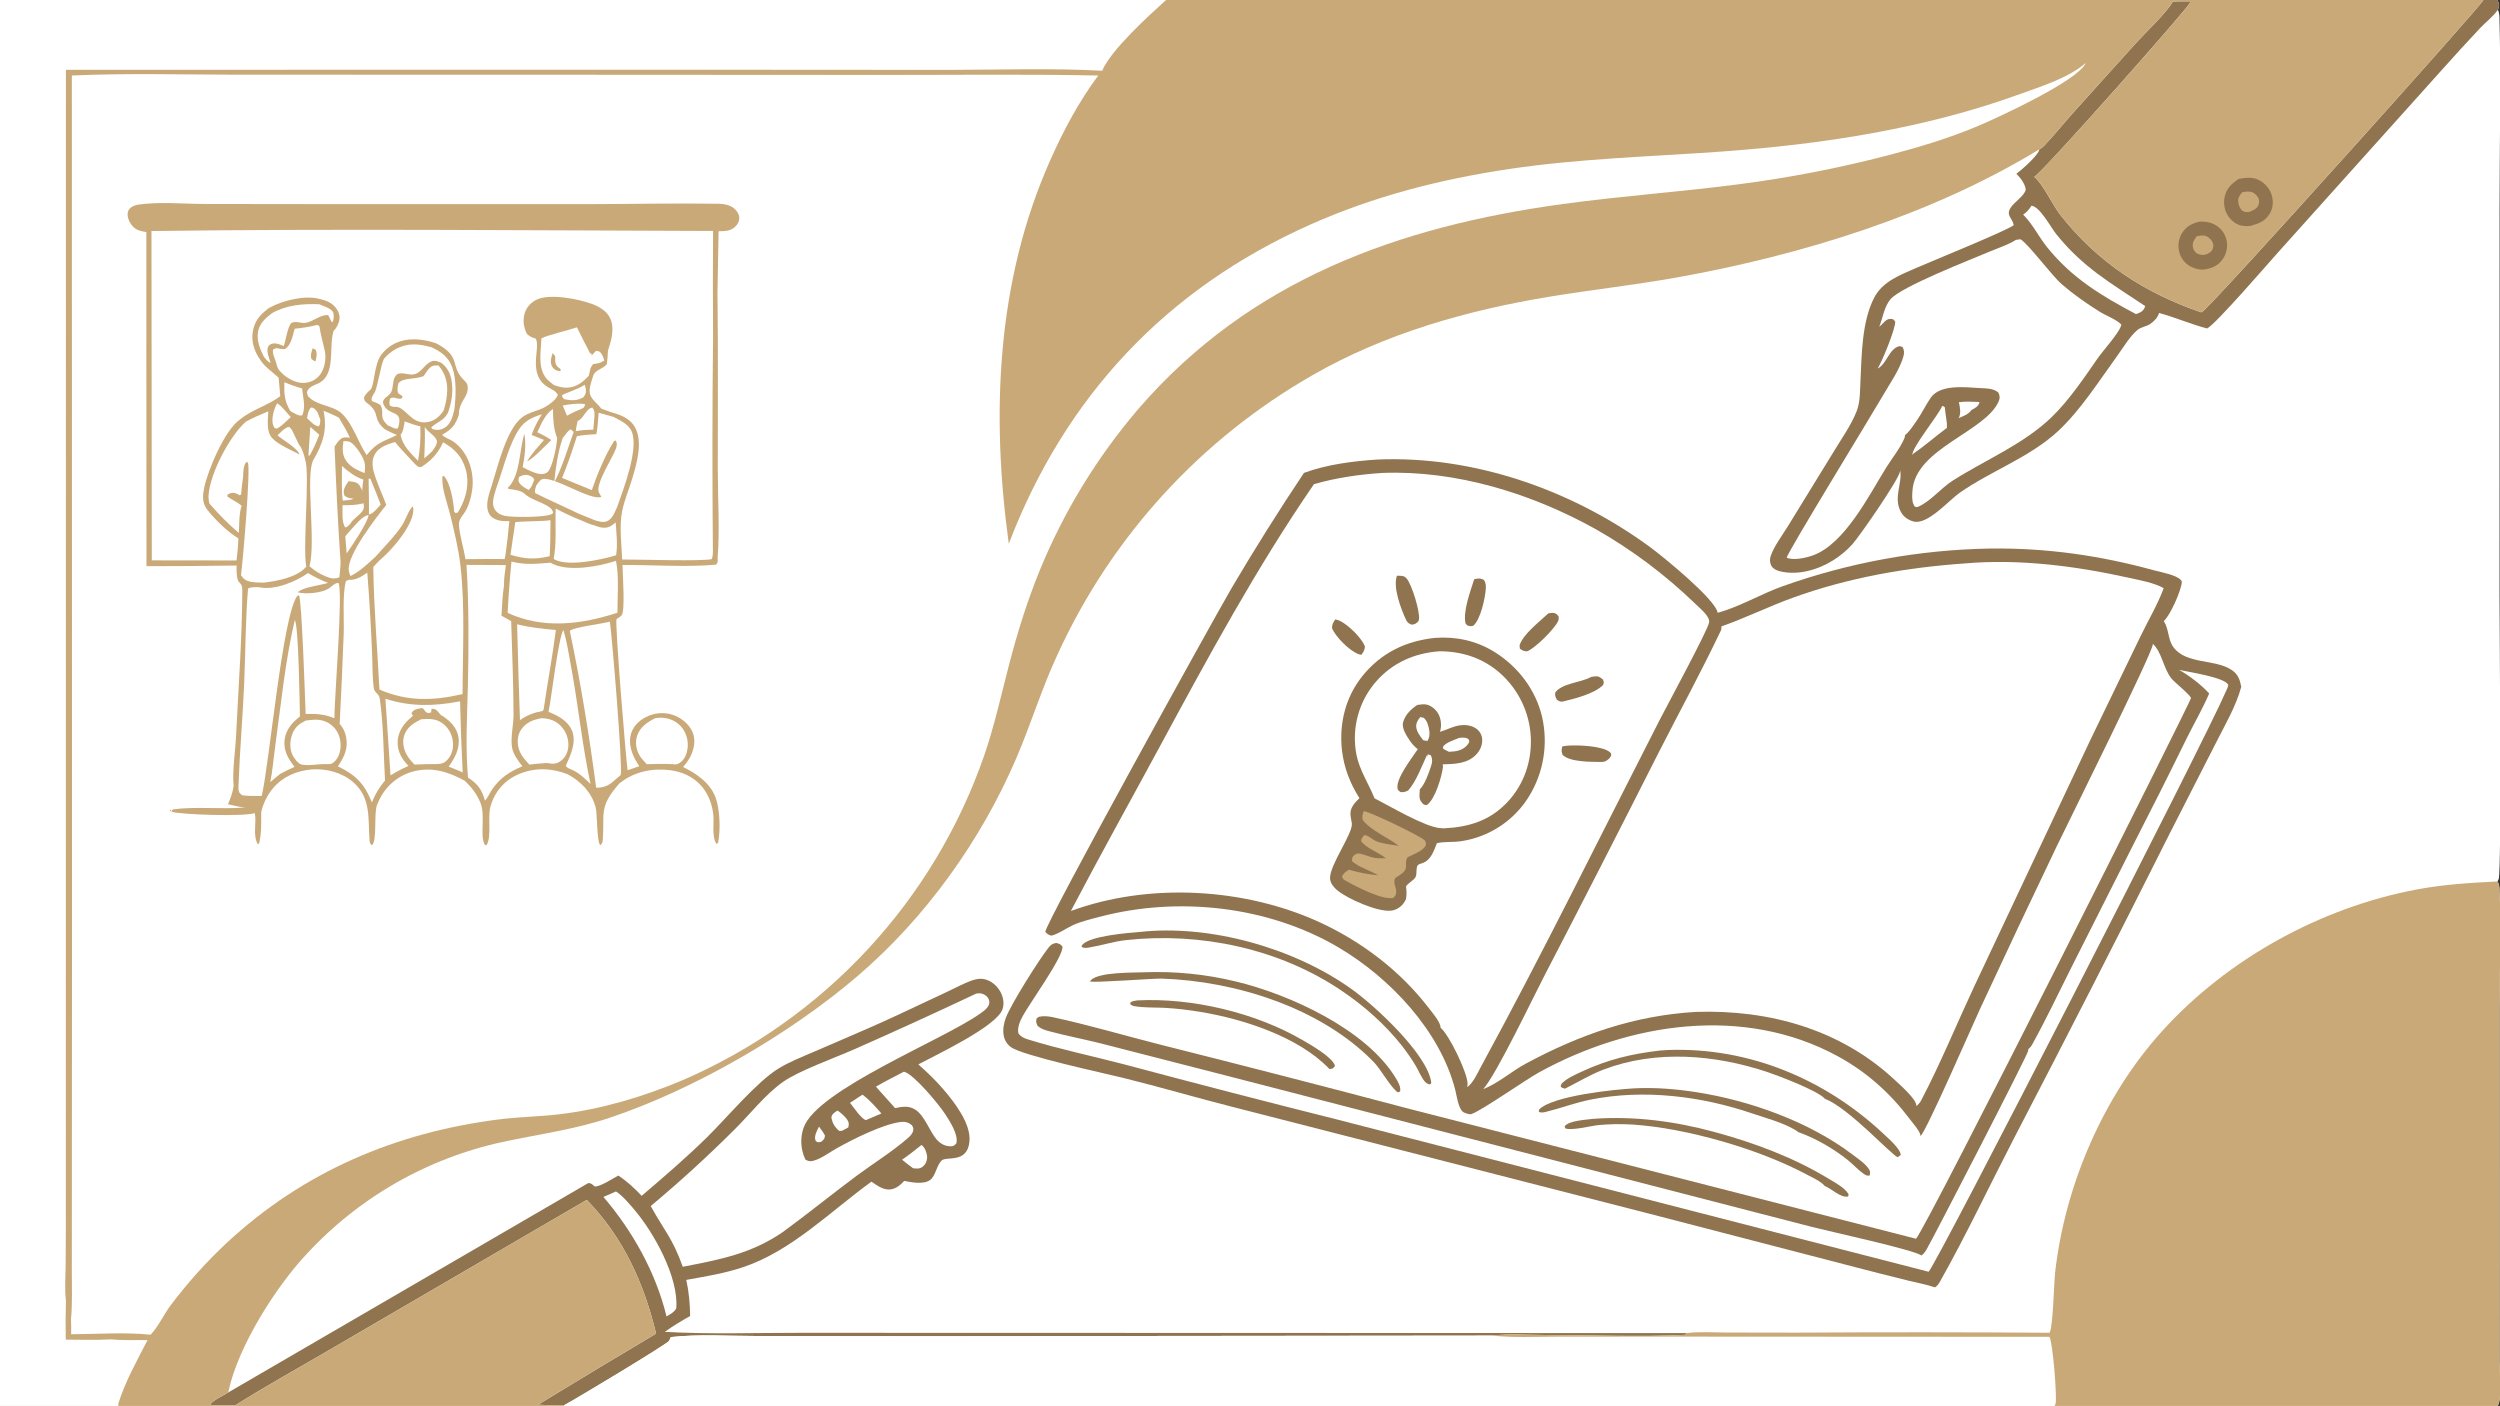 <?xml version="1.0" encoding="utf-8" ?>
<svg xmlns="http://www.w3.org/2000/svg" xmlns:xlink="http://www.w3.org/1999/xlink" width="1074" height="604">
	<rect width="100%" height="100%" fill="#333333" stroke="none"/>
	<path fill="white" transform="scale(0.59 0.59)" d="M0 0L849.018 0L1581.25 0L1596.2 0L1808.24 0L1818.44 0C1819.64 2.711 1820.18 3.683 1819.05 6.563C1818.98 6.733 1818.89 6.894 1818.82 7.06C1819.66 9.024 1819.9 10.626 1819.95 12.731C1821.12 59.758 1820.02 107.041 1820.03 154.103L1820.01 433.791C1820.01 455.575 1821.62 633.902 1819.39 640.031C1819.15 640.677 1818.83 641.254 1818.47 641.835C1819.5 643.473 1819.8 644.744 1819.9 646.652C1821.42 675.726 1820.02 705.661 1820.02 734.811L1820.03 911.314L1820.01 991.183C1820.01 999.244 1821.48 1014.4 1819.62 1021.49C1819.38 1022.39 1818.93 1023.22 1818.44 1024L1495.88 1024L410.624 1024L390.531 1024L171.423 1024L154.687 1024L86.172 1024L0 1024L0 1022.12L0 0Z"/>
	<path fill="#8F744F" transform="scale(0.59 0.59)" d="M828.216 728.41C867.803 726.43 913.706 737.223 948.069 757.123C953.699 760.384 970.39 769.756 972.068 776.095C970.547 778.137 970.594 778.069 968.072 778.457C945.726 754.95 905.362 741.996 874.304 736.84C865.546 735.386 856.549 734.267 847.681 733.838C840.588 733.494 832.915 733.842 825.941 732.623C824.649 732.397 823.895 731.967 822.889 731.133L823.197 729.872C824.51 728.792 826.566 728.691 828.216 728.41Z"/>
	<path fill="#8F744F" transform="scale(0.59 0.59)" d="M1159.96 814.663C1189.88 812.508 1219.41 816.385 1248.32 824.224C1277.29 832.078 1306.37 842.914 1332 858.581C1336.68 861.437 1343.27 864.801 1346.07 869.683L1345.66 871.212C1340.11 872.348 1333.85 865.599 1328.65 863.555C1326.22 860.311 1319.02 857.066 1315.34 855.103C1280.56 836.565 1228.17 821.455 1188.87 818.834Q1176.27 818.054 1163.71 819.233C1158.52 819.75 1143.93 823.529 1139.7 821.562L1139.26 820.082C1142.64 815.807 1154.81 815.428 1159.96 814.663Z"/>
	<path fill="#8F744F" transform="scale(0.59 0.59)" d="M832.884 707.947Q841.311 707.619 849.74 707.875Q858.17 708.131 866.561 708.97Q874.953 709.81 883.266 711.228Q891.579 712.647 899.774 714.638C938.631 723.888 995.01 749.515 1016.46 785.232C1018.08 787.935 1020.21 791.583 1019.44 794.799L1017.73 795.37C1012.58 791.744 1005.77 779.121 1000.43 773.48C962.11 733.908 899.782 714.319 845.92 712.566C839.784 712.367 795.55 715.814 793.703 714.602C793.876 714.315 794.088 713.912 794.338 713.659C800.148 707.785 824.139 708.286 832.884 707.947Z"/>
	<path fill="#8F744F" transform="scale(0.59 0.59)" d="M1190.31 792.444C1205.17 791.68 1220.83 792.998 1235.51 795.304C1274.33 801.401 1317.4 816.801 1348.9 840.685C1352.63 843.517 1358.36 847.303 1360.82 851.287C1361.99 853.19 1361.77 853.934 1361.35 855.978C1359.42 856.143 1358.83 855.927 1357.19 854.821C1353.2 852.133 1349.82 848.247 1346.09 845.203C1335.68 836.702 1321.95 828.72 1309.28 824.298C1308.76 823.813 1308.75 823.765 1308.04 823.315C1299.2 817.657 1286.08 814.203 1276.08 810.806C1238.74 798.111 1197 792.877 1158.06 800.682C1147.1 802.879 1137.01 806.762 1126.25 809.432C1124.32 809.912 1122.18 810.553 1120.45 809.489L1120.72 807.858C1130.44 797.854 1175.91 793.189 1190.31 792.444Z"/>
	<path fill="#8F744F" transform="scale(0.59 0.59)" d="M1209 764.883Q1212.12 764.617 1215.26 764.516C1273.85 762.602 1329.36 785.941 1371.75 825.86C1375 828.917 1383.87 836.612 1384 840.959L1381.82 842.624C1377.86 841.612 1346.13 806.694 1328.76 800.049C1323.92 794.288 1294.92 783.273 1287.08 780.652C1248.86 767.882 1205.78 764.226 1167.55 778.814C1157.59 782.615 1148.97 787.98 1139.54 792.683C1138.1 792.27 1137.31 792.275 1136.35 791.1L1136.89 789.228C1140.79 785.141 1146.7 782.612 1151.77 780.263C1170.93 771.396 1187.91 767.345 1209 764.883Z"/>
	<path fill="#8F744F" transform="scale(0.59 0.59)" d="M829.891 678.591C881.36 672.899 943.031 690.503 984.766 720.634C1001.22 732.515 1039.19 767.448 1042.1 787.946C1042.22 788.774 1041.83 788.924 1041.35 789.559C1041.15 789.549 1040.94 789.568 1040.74 789.527C1039.53 789.283 1038.35 788.505 1037.54 787.584C1034.87 784.54 1032.95 779.619 1030.86 776.08C1027.81 770.918 1024.41 766.174 1020.77 761.417C1008.43 745.82 993.258 732.419 976.81 721.32C931.385 690.668 874.164 678.614 819.997 684.514C810.895 685.506 802.446 688.339 793.495 689.838C791.29 690.208 789.325 690.62 787.442 689.346C787.65 688.748 787.809 688.264 788.245 687.787C794.065 681.416 820.836 679.357 829.891 678.591Z"/>
	<path fill="#8F744F" transform="scale(0.59 0.59)" d="M467.225 870.713C483.512 856.868 499.653 842.954 514.922 827.972C529.284 813.88 550.948 787.797 566.728 778.103C575.169 772.918 584.706 769.305 593.765 765.347C609.963 758.27 626.299 751.445 642.419 744.197C658.325 737.045 674.052 729.32 689.913 722.033C695.691 719.378 701.394 716.161 707.369 714.008C710.651 712.826 713.935 712.209 717.385 713.126C722.09 714.378 726.047 717.886 728.384 722.09C730.495 725.888 731.396 730.619 729.984 734.818C725.778 747.317 681.656 768.056 668.65 775.033C675.157 780.737 681.353 786.688 686.974 793.279C695.02 802.712 707.146 818.183 705.879 831.231C704.293 847.566 688.942 841.554 685.508 845.103C681.826 848.908 681.235 856.395 677.155 859.26C672.371 862.619 663.785 860.932 658.382 859.859C656.038 862.484 653.148 864.984 649.648 865.825C643.823 867.225 639.057 863.441 634.534 860.405C604.811 881.904 576.532 910.709 541.305 922.596C527.796 927.154 513.695 929.428 499.702 931.939C501.679 940.784 502.346 949.16 502.528 958.201C496.171 961.822 490 965.462 484.084 969.775C516.749 971.611 550.158 970.435 582.904 970.467L755.648 970.51L1228.16 970.668L1227.24 971.947C1194.07 973.621 1158.19 972.066 1124.76 972.053C1112.37 972.048 1098.7 970.987 1086.44 972.51L675.207 972.939L550.552 972.785C530.171 972.803 508.62 971.345 488.431 973.583C488.315 973.859 488.202 974.136 488.081 974.411C487.802 975.047 487.498 975.737 487.186 976.35C486.097 978.487 418.265 1019.28 410.771 1023.18C404.437 1023.21 398.144 1023.24 391.822 1022.78Q434.625 996.666 477.729 971.057C468.776 934.1 454 901.289 427.251 873.669L242.419 981.432C218.74 995.342 194.468 1008.65 171.25 1023.3L154.633 1023.13L152.923 1022.73C155.243 1019.43 162.758 1016.08 166.283 1013.84L428.427 861.386C430.741 861.607 431.207 862.385 432.943 863.863C436.476 864.505 446.733 857.82 450.226 855.962C456.625 860.187 461.964 865.175 467.225 870.713Z"/>
	<path fill="white" transform="scale(0.59 0.59)" d="M596.352 820.344C597.942 822.429 599.409 824.44 600.662 826.758C600.495 829.441 599.986 829.467 597.991 831.348L595.749 831.764C594.546 831.211 594.144 831.398 593.698 830.045C592.726 827.1 595.014 822.903 596.352 820.344Z"/>
	<path fill="white" transform="scale(0.59 0.59)" d="M609.699 808.662C611.691 809.535 615.896 813.556 617.066 815.52C618.265 817.533 618.194 818.847 617.637 820.95L613.216 823.321L611.118 823.516C607.757 820.699 606.058 817.794 605.331 813.505C606.095 810.757 607.449 810.329 609.699 808.662Z"/>
	<path fill="white" transform="scale(0.59 0.59)" d="M670.996 833.676C671.243 833.89 671.5 834.093 671.737 834.318C673.679 836.158 675.143 840.204 675.083 842.812C675.023 845.42 673.87 847.938 671.784 849.546C669.601 851.229 667.332 850.94 664.799 850.618C662.054 848.689 659.457 846.502 656.829 844.416C661.735 841.088 666.341 837.342 670.996 833.676Z"/>
	<path fill="white" transform="scale(0.59 0.59)" d="M627.98 797.07C633.257 800.878 637.482 805.934 641.793 810.757L631.187 815.29L630.543 815.573C627.341 815.024 621.366 805.999 618.917 803.007L627.98 797.07Z"/>
	<path fill="white" transform="scale(0.59 0.59)" d="M448.506 867.546C453.387 870.681 458.028 876.302 461.785 880.706C476.133 897.526 494.215 930.009 492.427 952.599C491.053 955.468 487.936 956.901 485.325 958.548C477.517 926.527 460.674 896.439 439.388 871.535L448.506 867.546Z"/>
	<path fill="white" transform="scale(0.59 0.59)" d="M658.096 780.374C658.262 780.402 658.432 780.409 658.594 780.457C665.703 782.565 683.606 804.171 687.954 810.832C691.491 816.251 697.808 825.825 696.432 832.348C695.232 833.726 694.682 834.58 692.666 834.639C688.174 834.77 684.961 832.917 682.002 829.73C676.581 823.274 673.377 812.523 666.538 808.03C661.778 804.903 657.005 805.741 651.739 806.851Q644.825 798.983 637.784 791.228C644.405 787.364 651.303 783.927 658.096 780.374Z"/>
	<path fill="white" transform="scale(0.59 0.59)" d="M710.911 723.429C712.351 723.225 713.682 723.132 715.099 723.548C716.944 724.09 718.912 725.426 719.75 727.196C722.203 732.379 716.86 735.794 713.192 738.371C686.058 757.438 595.096 793.52 585.204 820.952Q584.952 821.662 584.735 822.385Q584.519 823.107 584.338 823.839Q584.158 824.571 584.014 825.311Q583.87 826.051 583.763 826.797Q583.656 827.544 583.586 828.294Q583.516 829.045 583.484 829.798Q583.451 830.552 583.456 831.306Q583.461 832.059 583.504 832.812Q583.546 833.565 583.626 834.315Q583.706 835.064 583.823 835.809Q583.94 836.554 584.093 837.292Q584.247 838.03 584.437 838.76Q584.627 839.489 584.854 840.209Q585.08 840.928 585.341 841.635Q585.603 842.342 585.899 843.035Q586.196 843.728 586.526 844.406C588.832 845.687 590.153 845.792 592.76 845.041C598.433 843.406 604.312 838.854 609.489 835.971C621.153 829.475 643.039 818.42 656.06 816.928C659.25 816.563 661.588 817.329 664.077 819.336C664.595 820.518 665.204 821.376 665.019 822.69C664.656 825.271 663.016 826.942 661.143 828.585C649.75 838.579 636.11 846.929 623.906 855.999C605.736 869.502 588.208 883.799 569.91 897.147C546.995 912.898 524.011 917.21 497.141 922.372C489.76 901.719 484.044 896.583 474.157 878.78L473.814 878.157Q505.419 851.773 534.576 822.705C546.121 811.323 556.945 797.152 570.103 787.785C581.34 779.784 607.747 770.313 621.606 764.203Q666.517 744.383 710.911 723.429Z"/>
	<path fill="#8F744F" transform="scale(0.59 0.59)" d="M1808.24 0L1818.44 0C1819.64 2.711 1820.18 3.683 1819.05 6.563C1818.98 6.733 1818.89 6.894 1818.82 7.06C1815.55 11.897 1809.94 16.137 1805.85 20.457Q1791.49 35.774 1777.51 51.445L1659.63 182.769C1652.39 190.819 1613.06 236.439 1607.06 239.161C1595.17 236.075 1583.82 231.027 1572.06 227.895C1571.33 231.019 1568.17 234.249 1565.54 235.97C1562.83 237.736 1558.84 238.179 1556.4 240.218C1550.78 244.894 1545.78 253.416 1541.46 259.359C1528.25 277.53 1515.2 298.311 1498.75 313.711C1478.22 332.917 1449.84 342.779 1426.96 358.767C1418.95 364.364 1403.47 382.462 1393.31 379.714C1389.41 378.661 1386.05 376.379 1384.11 372.79C1378.43 362.316 1385.26 352.191 1383.6 342.427C1383.56 342.753 1383.52 343.081 1383.46 343.405C1382.37 349.434 1354.3 390.145 1348.65 396.423C1344.64 400.889 1339.76 404.852 1334.67 408.041C1323.76 414.885 1309.12 419.132 1296.27 416.029C1293.65 415.396 1290.99 414.254 1289.67 411.737C1288.63 409.743 1288.55 407.093 1289.26 404.984C1291.68 397.707 1297.89 389.635 1301.92 383.018L1335.73 327.968C1341.31 318.756 1348.07 309.27 1351.96 299.249C1354.56 292.543 1354.32 284.368 1354.67 277.238C1355.61 257.945 1355.65 234.133 1364.71 216.663C1370.8 204.938 1383.47 200.293 1394.92 195.239C1403.41 191.497 1463.5 167.021 1466.25 163.904C1466.22 163.761 1466.2 163.617 1466.16 163.475C1465.08 158.654 1460.55 156.89 1463.91 151.4C1466.57 147.046 1473.76 142.992 1475 138.164C1474.67 133.926 1471.12 129.442 1468.2 126.523C1471.85 123.871 1483.79 113.37 1484.78 109.265C1484.82 109.099 1484.81 108.926 1484.83 108.756C1486.11 108.179 1487.12 107.446 1488.09 106.431C1495.7 98.471 1502.66 89.753 1510.01 81.529L1554.95 31.688C1561.65 24.213 1578.02 8.858 1582.12 1.08C1586.3 1.03 1590.52 0.84 1594.69 0.995C1594.67 1.316 1594.65 1.82 1594.54 2.153C1593.45 5.592 1489.14 123.619 1481.27 128.733C1488.67 135.501 1494.12 148.808 1500.71 157.117C1527.86 191.349 1561.81 213.39 1602.82 227.423C1603.04 227.311 1603.26 227.206 1603.47 227.088C1609.52 223.758 1807.29 3.61 1808.24 0Z"/>
	<path fill="white" transform="scale(0.59 0.59)" d="M1426.32 292.888C1431.17 292.111 1436.38 292.59 1441.28 292.699C1441.26 292.835 1441.27 292.975 1441.24 293.109C1440.62 295.963 1437.8 297.296 1435.48 298.552C1433.43 301.649 1429.45 303.041 1426.18 304.412C1428.08 301.032 1427.13 296.474 1426.32 292.888Z"/>
	<path fill="white" transform="scale(0.59 0.59)" d="M1414.22 295.553C1415.06 295.73 1415.42 296.059 1416.1 296.562C1416.34 301.137 1417.95 307.323 1417.6 311.552C1409.28 317.742 1401.31 324.757 1392.81 330.602L1392.43 331.559C1391.63 326.26 1411.18 302.831 1414.22 295.553Z"/>
	<path fill="white" transform="scale(0.59 0.59)" d="M1479.18 149.775C1485.43 150.511 1493 165.209 1497.17 170.417C1516.53 194.613 1537.02 206.2 1561.98 222.868C1561.76 223.508 1561.67 223.877 1561.39 224.448C1560.14 226.936 1557.74 227.877 1555.26 228.692C1530.14 215.434 1508.58 202.457 1490.43 179.829C1484.57 172.528 1480.12 163.371 1473.59 156.75C1473.44 156.594 1473.28 156.443 1473.12 156.29C1475.65 154.672 1477.63 152.301 1479.18 149.775Z"/>
	<path fill="white" transform="scale(0.59 0.59)" d="M1467.88 174.665L1471.13 174.201C1476.58 177.155 1493.91 200.633 1501.37 207.073C1509.84 214.383 1519.26 220.978 1528.74 226.905C1533.47 229.866 1540.77 232.441 1544.6 236.286C1544.5 237.009 1544.53 237.006 1544.21 237.804C1541.68 243.977 1531.6 254.829 1527.12 261.282C1517.16 275.627 1506.79 291.087 1494.29 303.323C1473.81 323.363 1445.67 334.758 1421.7 350.056C1413.42 355.346 1406.19 364.48 1397.44 368.643C1395.81 369.423 1395.76 369.401 1394.07 368.779C1393.7 368.138 1393.39 367.513 1393.12 366.824C1392.07 364.133 1392.33 360.401 1392.49 357.579C1394.31 326.486 1445.84 314.501 1455.35 292.129C1456.4 289.664 1456.11 288.271 1455.16 285.927C1451.63 282.635 1446.03 282.838 1441.5 282.571C1431.03 281.953 1412.73 279.668 1405.85 289.576C1402.13 294.937 1399.39 300.96 1395.59 306.352C1393.14 309.814 1390.73 313.753 1387.5 316.522C1387.36 316.649 1387.2 316.768 1387.05 316.891C1387.04 317.609 1387.06 318.103 1386.79 318.781C1383.89 325.978 1377.38 334.052 1373.2 340.802C1360.98 360.526 1343.19 396.054 1320.08 404.384C1315.15 406.161 1305.82 408.332 1300.99 406.055C1301.03 402.921 1363.58 300.971 1370.8 288.376C1375.84 279.584 1383.06 269.516 1385.85 259.835C1386.66 257.022 1386.66 255.163 1385.29 252.6L1383.1 252.05C1375.73 253.601 1374.01 264.318 1367.78 268.005C1367.59 268.116 1367.4 268.211 1367.2 268.314C1370.08 264.026 1380.53 238.681 1379.94 234.076C1379 232.989 1378.83 232.431 1377.35 232.23C1373.31 231.684 1371.64 235.298 1368.78 237.517L1368.34 237.856C1371.07 231.349 1371.82 223.523 1376.47 217.962C1384.12 208.789 1434.69 189.127 1449.18 183C1455.23 180.443 1462.4 178.178 1467.88 174.665Z"/>
	<path fill="white" transform="scale(0.59 0.59)" d="M1086.44 972.51C1102.4 974.155 1119.12 973.264 1135.18 973.266L1219.05 973.237L1492.28 973.393C1494.71 977.211 1497.74 1016.25 1496.84 1021.54C1496.7 1022.39 1496.28 1023.25 1495.88 1024L410.624 1024L410.771 1023.18C418.265 1019.28 486.097 978.487 487.186 976.35C487.498 975.737 487.802 975.047 488.081 974.411C488.202 974.136 488.315 973.859 488.431 973.583C508.62 971.345 530.171 972.803 550.552 972.785L675.207 972.939L1086.44 972.51Z"/>
	<path fill="#C9A977" transform="scale(0.59 0.59)" d="M1818.47 641.835C1819.5 643.473 1819.8 644.744 1819.9 646.652C1821.42 675.726 1820.02 705.661 1820.02 734.811L1820.03 911.314L1820.01 991.183C1820.01 999.244 1821.48 1014.4 1819.62 1021.49C1819.38 1022.39 1818.93 1023.22 1818.44 1024L1495.88 1024C1496.28 1023.25 1496.7 1022.39 1496.84 1021.54C1497.74 1016.25 1494.71 977.211 1492.28 973.393L1219.05 973.237L1135.18 973.266C1119.12 973.264 1102.4 974.155 1086.44 972.51C1098.7 970.987 1112.37 972.048 1124.76 972.053C1158.19 972.066 1194.07 973.621 1227.24 971.947L1228.16 970.668C1237.43 969.505 1247.54 970.235 1256.9 970.26L1308.37 970.348Q1400.37 969.779 1492.37 970.428C1494.91 966.366 1495.54 934.198 1496.4 926.571C1503.56 863.047 1531.53 797.932 1574.58 750.492C1622.13 698.088 1689.65 660.973 1759.11 647.77C1778.9 644.009 1798.41 642.783 1818.47 641.835Z"/>
	<path fill="#8F744F" transform="scale(0.59 0.59)" d="M1002.94 334.6C1073.41 331.619 1145.2 356.975 1201.8 398.585C1210.24 404.796 1249.2 436.333 1250.7 446.226C1266.87 441.768 1282.39 432.365 1298.37 426.733Q1307.44 423.507 1316.63 420.652Q1325.82 417.798 1335.12 415.319Q1344.41 412.84 1353.81 410.741Q1363.2 408.642 1372.67 406.926Q1382.14 405.211 1391.67 403.881Q1401.2 402.552 1410.78 401.611Q1420.35 400.671 1429.96 400.12Q1439.57 399.569 1449.19 399.409C1490.24 398.897 1529.16 404.468 1568.69 415.338C1573.6 416.691 1584.64 418.611 1587.97 422.323C1588.43 422.844 1588.71 423.255 1588.65 423.965C1588.12 430.214 1580.25 448.059 1575.53 452.23C1579.32 457.895 1578.41 465.634 1582.52 471.205C1591.98 484.043 1613.11 479.61 1625.19 487.988C1629.65 491.079 1631.01 494.97 1631.94 500.122C1628.08 514.372 1619.94 528.151 1613.29 541.329L1579.99 606.614Q1524.05 718.162 1466.45 828.858C1448.44 863.629 1431.64 899.401 1412.4 933.48C1411.45 935.161 1410.51 936.253 1408.94 937.404C1402.79 935.267 1395.92 934.067 1389.59 932.488Q1370.05 927.68 1350.58 922.584L1200.4 883.606L896.028 805.606C869.91 798.934 843.891 791.296 817.766 784.831C803.773 781.369 744.466 768.679 736.043 762.401C733.05 760.17 731.269 757.128 730.732 753.447C730.109 749.181 730.96 744.802 732.505 740.819C736.387 730.808 756.238 699.225 763.406 690.072C764.992 688.047 766.509 686.905 769.108 686.603C771.537 687.294 772.018 687.327 773.623 689.228C774.596 696.134 749.499 730.891 744.771 739.682C742.808 743.331 740.381 748.485 741.657 752.682C743.471 754.918 745.718 755.974 748.404 756.808C771.452 763.957 795.289 768.904 818.634 775.017Q896.016 795.69 973.702 815.181L1404.28 926.004C1409.58 921.64 1606.12 537.811 1620.68 503.611C1621.12 502.566 1622.86 499.307 1622.37 498.455C1619.21 493.056 1593.31 489.261 1586.65 487.762C1593.89 491.771 1603.13 498.84 1608.58 504.951C1603.87 516.033 1597.63 526.632 1592.29 537.44Q1572.4 578.015 1551.73 618.197L1507.36 706.186C1498.26 724.334 1489.5 742.896 1479.65 760.642C1478.88 762.027 1478.02 762.989 1476.81 764.007C1476.82 764.319 1476.86 764.631 1476.85 764.943C1476.8 767.527 1409.36 898.169 1402.87 909.643C1401.8 911.532 1400.77 912.854 1399.05 914.191C1394.37 910.182 1330.53 896.283 1319.47 893.4L891.476 782.827L801.318 759.685C788.723 756.546 775.872 754.107 763.355 750.718C760.582 749.968 757.765 749.011 755.6 747.058C754.652 745.247 754.293 744.218 754.623 742.163C754.759 741.317 755.788 740.863 756.464 740.361C760.032 739.62 763.245 739.93 766.792 740.694C792.756 746.288 818.675 753.997 844.461 760.54Q935.084 783.316 1025.42 807.204L1395.12 901.972C1402.62 894.32 1594.98 511.199 1595.36 508.296C1594.52 505.653 1583.95 497.415 1581.22 494.163C1575.34 487.144 1574.12 474.609 1567.52 468.771C1567.52 468.947 1567.52 469.124 1567.51 469.3C1567.06 476.064 1505.67 599.338 1497.31 616.785Q1469.1 675.687 1441.6 734.922C1435.96 747.135 1402.95 823.013 1398.37 827.291C1398.37 826.796 1398.4 826.727 1398.24 826.175C1397.21 822.639 1393.14 818.257 1390.94 815.319C1376.5 796.068 1359.25 780.566 1338.06 769.035C1269.58 731.767 1186.48 744.608 1120.46 780.918C1110.6 786.343 1077.72 809.457 1071.11 811.268C1069.93 811.591 1066.66 810.505 1065.6 809.837C1061.83 807.463 1060.68 797.71 1059.62 793.578C1048.58 750.469 1011.87 711.799 974.427 689.743C923.4 659.69 857.947 652.565 801.062 667.466C794.671 669.14 787.327 670.885 781.302 673.619C776.011 676.019 771.212 679.828 765.556 681.288C763.244 680.555 762.779 680.302 761.125 678.536C760.532 673.485 882.74 452.2 896.933 427.934Q922.022 385.393 949.464 344.331C966.146 338.18 985.293 335.755 1002.94 334.6Z"/>
	<path fill="white" transform="scale(0.59 0.59)" d="M1431.07 410.222C1470.25 406.821 1511.75 412.165 1549.97 420.685C1558.14 422.508 1568.19 424.203 1575.46 428.255C1571.22 439.905 1564.32 451.488 1558.89 462.692L1522.29 538.308L1437.28 718.722C1424.51 746.061 1412.9 774.508 1398.89 801.186C1397.96 802.953 1396.88 804.181 1395.34 805.437C1395.34 805.219 1395.35 805.001 1395.34 804.783C1395.1 800.114 1383.46 789.927 1380.16 786.828C1340.57 749.622 1288.47 735.072 1235.03 736.792C1190.13 739.392 1150.37 753.272 1111.07 774.419C1100.89 779.901 1091.28 788.406 1080.68 792.777L1079.98 793.056C1089.71 782.135 1116.19 726.487 1124.57 710.391Q1166.59 629.386 1207.74 547.931C1222.78 518.432 1238.76 489.113 1252.97 459.229C1253.49 458.127 1253.48 457.29 1253.44 456.103C1271.02 449.919 1287.91 441.552 1305.49 435.198C1346.07 420.529 1388.18 413.218 1431.07 410.222Z"/>
	<path fill="white" transform="scale(0.59 0.59)" d="M1006.47 344.361C1060.28 342.26 1115.46 359.37 1162.19 385.464Q1172.01 391.061 1181.45 397.262Q1190.9 403.462 1199.94 410.242Q1208.98 417.022 1217.58 424.354Q1226.18 431.687 1234.3 439.543C1237.36 442.509 1243.26 447.304 1244.43 451.422C1244.49 451.991 1244.55 452.637 1244.46 453.204C1243.66 458.668 1213.54 514.28 1208.38 524.372C1165.24 608.692 1123.46 693.896 1078.15 777.073C1075.54 781.859 1072.81 788.344 1068.33 791.604C1068.53 790.602 1068.64 789.612 1068.57 788.589C1068 780.143 1055.2 753.545 1048.92 748.32C1048.87 747.889 1048.84 747.199 1048.7 746.75C1047.52 742.669 1042.77 737.175 1040.15 733.747C1019.83 707.243 991.98 686.004 961.794 671.962C906.842 646.399 836.782 642.391 779.736 663.327C800.912 622.92 823.128 583.111 844.816 542.985C879.906 478.066 914.875 413.448 956.739 352.534C973.103 347.847 989.505 345.48 1006.47 344.361Z"/>
	<path fill="#8F744F" transform="scale(0.59 0.59)" d="M972.218 451.028Q974.022 451.305 975.67 452.089C981.683 454.932 991.434 464.427 993.86 470.726C993.625 473.522 992.883 474.453 991.379 476.737C990.462 476.66 989.649 476.534 988.79 476.181C982.435 473.568 972.383 463.738 969.872 457.283C970.001 454.319 970.669 453.457 972.218 451.028Z"/>
	<path fill="#8F744F" transform="scale(0.59 0.59)" d="M1137.51 543.551Q1139.45 543.088 1141.44 542.936C1148.17 542.37 1166.99 542.981 1172.28 547.765C1173.25 548.641 1173.1 548.882 1173.18 550.168C1172.09 552.218 1171.09 553.068 1169.09 554.226C1168.08 554.601 1167.32 554.833 1166.22 554.812C1158.99 554.671 1143.15 555.108 1137.75 549.601C1136.77 547.006 1137.01 546.185 1137.51 543.551Z"/>
	<path fill="#8F744F" transform="scale(0.59 0.59)" d="M1073.42 421.763C1076.36 421.1 1077.99 420.849 1080.59 422.367C1081.92 424.469 1082.02 426.392 1081.85 428.791C1081.36 435.781 1078.04 451.044 1072.83 455.552C1071.99 455.899 1071.44 456.037 1070.53 455.915C1068.4 455.629 1068.34 455.461 1067.08 453.855C1065.1 445.399 1070.75 430.059 1073.42 421.763Z"/>
	<path fill="#8F744F" transform="scale(0.59 0.59)" d="M1127.34 446.658C1128.42 446.461 1129.65 446.174 1130.75 446.236C1132.97 446.363 1133.64 447.322 1134.91 448.887C1135.02 450.058 1134.98 451.17 1134.49 452.266C1132.02 457.869 1117.84 471.952 1112.03 474.233C1109.85 474.338 1108.27 473.617 1106.63 472.246L1106.47 469.719C1109.45 461.281 1120.94 452.781 1127.34 446.658Z"/>
	<path fill="#8F744F" transform="scale(0.59 0.59)" d="M1158.58 492.884C1159.37 492.747 1160.17 492.606 1160.96 492.514C1163.94 492.171 1164.82 492.98 1167.09 494.695C1167.95 496.835 1168.03 496.785 1167.17 498.91C1160.71 505.151 1147.23 508.576 1138.59 510.649C1138.49 510.688 1138.39 510.747 1138.28 510.766C1135.93 511.178 1135.35 510.642 1133.5 509.359C1132.44 507.107 1132.18 506.626 1132.44 504.187C1137.54 497.443 1150.76 497.056 1158.1 493.151C1158.27 493.065 1158.42 492.973 1158.58 492.884Z"/>
	<path fill="#8F744F" transform="scale(0.59 0.59)" d="M1017.19 419.186C1020.08 419.34 1022.25 418.826 1024.27 421.272C1028.08 425.888 1033.9 444.91 1033.23 450.792C1032.98 452.935 1031.8 453.259 1030.16 454.43L1027.84 454.855C1025.69 453.962 1024.81 453.446 1023.76 451.226C1020.04 443.375 1014.06 427.31 1017.19 419.186Z"/>
	<path fill="#8F744F" transform="scale(0.59 0.59)" d="M1045.06 464.439C1060.22 463.389 1074.81 466.482 1087.81 474.481C1105.19 485.17 1118.23 502.141 1122.87 522.121Q1123.29 523.96 1123.61 525.816Q1123.94 527.673 1124.18 529.543Q1124.42 531.414 1124.56 533.294Q1124.71 535.173 1124.76 537.058Q1124.82 538.942 1124.78 540.827Q1124.74 542.712 1124.61 544.593Q1124.48 546.474 1124.26 548.347Q1124.04 550.219 1123.73 552.079Q1123.42 553.938 1123.02 555.78Q1122.62 557.622 1122.13 559.443Q1121.63 561.263 1121.06 563.058Q1120.48 564.852 1119.81 566.616Q1119.15 568.38 1118.4 570.11Q1117.65 571.84 1116.82 573.531Q1115.98 575.222 1115.07 576.871Q1114.15 578.52 1113.16 580.122Q1112.66 580.934 1112.13 581.731Q1111.6 582.529 1111.05 583.312Q1110.51 584.095 1109.94 584.862Q1109.37 585.63 1108.78 586.382Q1108.19 587.134 1107.58 587.87Q1106.97 588.605 1106.34 589.324Q1105.71 590.042 1105.06 590.744Q1104.41 591.445 1103.74 592.128Q1103.08 592.812 1102.39 593.477Q1101.7 594.142 1101 594.788Q1100.29 595.434 1099.57 596.06Q1098.85 596.687 1098.11 597.294Q1097.38 597.9 1096.62 598.487Q1095.87 599.073 1095.1 599.639Q1094.33 600.204 1093.54 600.749Q1092.76 601.293 1091.96 601.816Q1091.16 602.339 1090.34 602.84Q1089.53 603.34 1088.7 603.819Q1087.87 604.297 1087.03 604.753Q1086.2 605.209 1085.34 605.642Q1084.49 606.075 1083.63 606.484Q1082.76 606.893 1081.89 607.279Q1081.02 607.665 1080.13 608.027Q1079.25 608.389 1078.35 608.726Q1077.46 609.064 1076.56 609.377Q1075.65 609.69 1074.74 609.979Q1073.83 610.267 1072.91 610.53Q1072 610.794 1071.07 611.032Q1070.15 611.271 1069.21 611.484Q1068.28 611.697 1067.35 611.885Q1066.41 612.072 1065.47 612.234Q1064.53 612.397 1063.58 612.533C1057.87 613.4 1051.77 612.667 1046.26 613.951C1044.03 619.624 1041.84 626.398 1035.64 628.506C1034.51 628.887 1033.05 629.115 1032.28 630.084C1030.9 631.802 1031.85 636.156 1030.81 638.419C1029.57 641.109 1025.52 642.615 1023.77 645.432C1024.24 648.734 1024.29 651.39 1023.75 654.684C1023.13 655.909 1022.49 657.159 1021.6 658.217C1019.32 660.95 1016.14 662.804 1012.57 663.121C1002.78 663.99 980.976 654.428 973.47 648.057C971.031 645.986 968.679 643.08 968.464 639.769C967.84 630.187 985.306 606.706 984.319 599.551C984.002 597.259 983.366 594.865 983.302 592.554C983.172 587.827 986.763 584.228 989.862 581.16C983.067 570.548 978.553 558.818 977.128 546.271C974.937 526.977 979.744 507.499 991.997 492.274C1005.65 475.315 1023.63 466.68 1045.06 464.439Z"/>
	<path fill="#C9A977" transform="scale(0.59 0.59)" d="M993.03 590.576C998.434 591.486 1034.12 608.638 1037.48 611.939C1038 613.205 1038.62 613.949 1038.17 615.302C1036.8 619.455 1028.57 622.321 1024.84 624.22C1023.09 627.518 1024.15 628.614 1023.64 632.017C1023.14 635.28 1018.5 637.561 1015.9 639.297C1014.16 642.919 1016.65 645.745 1016.64 649.506C1016.63 651.596 1015.79 652.533 1014.44 653.889C1005.96 655.14 988.283 646.024 980.613 641.704C978.726 640.642 977.792 640.408 977.189 638.23C978.127 635.944 979.425 635.119 981.391 633.783L982.164 633.263C989.403 635.377 996.152 636.635 1003.64 637.352C998.107 634.127 988.982 631.199 984.527 627.127C984.397 625.242 984.373 624.196 985.923 622.774C986.306 622.423 987.751 621.528 988.277 621.476C991.349 621.172 996.871 623.905 1000.12 624.538C1002.99 625.097 1006.2 624.96 1009.11 624.94C1003.71 620.544 995.183 617.889 991.074 612.485C991.176 610.403 992.168 609.622 993.396 608.042C996.668 608.26 999.165 611.426 1002.32 612.625C1007.27 614.506 1013.3 615.039 1018.53 615.91C1010.81 609.887 998.103 604.726 992.334 597.155C991.452 594.598 992.198 593.007 993.03 590.576Z"/>
	<path fill="white" transform="scale(0.59 0.59)" d="M1048.05 474.22C1064.74 474.198 1080.15 479.24 1092.7 490.544Q1093.91 491.634 1095.06 492.781Q1096.21 493.929 1097.31 495.131Q1098.4 496.334 1099.44 497.588Q1100.48 498.843 1101.45 500.146Q1102.42 501.449 1103.33 502.799Q1104.24 504.148 1105.08 505.54Q1105.92 506.932 1106.7 508.364Q1107.47 509.795 1108.17 511.263Q1108.87 512.73 1109.5 514.23Q1110.13 515.73 1110.69 517.259Q1111.24 518.788 1111.73 520.342Q1112.21 521.896 1112.61 523.472Q1113.02 525.047 1113.34 526.641Q1113.67 528.235 1113.92 529.842Q1114.17 531.45 1114.34 533.068Q1114.51 534.686 1114.6 536.31C1115.55 553.644 1109.95 570.569 1098.16 583.432C1085.37 597.381 1069.84 602.242 1051.52 603.133C1050.86 603.12 1050.21 603.092 1049.56 603.043L1048.66 602.972C1037.52 602.185 1011.92 586.89 1000.86 581.317C995.231 567.452 987.918 558.469 986.735 542.652Q986.605 541.09 986.554 539.524Q986.503 537.958 986.53 536.392Q986.556 534.825 986.662 533.262Q986.767 531.698 986.95 530.142Q987.133 528.586 987.394 527.041Q987.654 525.496 987.992 523.965Q988.329 522.435 988.743 520.924Q989.156 519.413 989.645 517.924Q990.133 516.435 990.695 514.973Q991.258 513.51 991.892 512.077Q992.527 510.645 993.232 509.246Q993.938 507.847 994.712 506.485Q995.486 505.122 996.328 503.801Q997.169 502.479 998.076 501.201Q998.982 499.923 999.951 498.692Q1000.92 497.461 1001.95 496.28C1013.97 482.548 1030.04 475.494 1048.05 474.22Z"/>
	<path fill="#8F744F" transform="scale(0.59 0.59)" d="M1032.07 513.269C1034.41 513.001 1037.09 512.472 1039.39 513.179C1042.85 514.244 1046.13 517.247 1047.68 520.492C1049.39 524.059 1049.78 529.134 1048.47 532.847C1053.3 531.519 1057.68 528.939 1062.72 528.189C1067.09 527.539 1071.97 528.113 1075.49 530.993Q1075.9 531.323 1076.26 531.692Q1076.63 532.062 1076.96 532.467Q1077.29 532.872 1077.58 533.309Q1077.87 533.746 1078.11 534.209Q1078.35 534.673 1078.54 535.159Q1078.74 535.644 1078.88 536.147Q1079.02 536.65 1079.11 537.165Q1079.2 537.68 1079.24 538.201C1079.53 542.403 1077.73 546.403 1074.87 549.411C1068.45 556.168 1059.09 556.307 1050.44 556.555C1050.61 557.329 1050.75 557.881 1050.65 558.679C1049.76 565.595 1044.97 582.023 1038.97 586.146C1036.98 586.083 1036.78 586.073 1035.45 584.564C1032.71 581.453 1033.7 578.452 1033.84 574.716C1037.42 571.307 1040.4 562.711 1041.97 557.947C1042.97 554.909 1043.22 552.767 1041.77 549.9L1039.49 549.239L1039.34 551.027L1038.96 549.905C1035.1 558.084 1031.31 568.89 1025.3 575.608C1023.26 576.56 1021.99 577.019 1019.73 576.708C1018.63 575.84 1017.85 575.574 1017.59 574.137C1016.25 566.836 1028.26 551.747 1032.32 545.526Q1030.73 544.285 1029.35 542.817Q1027.97 541.35 1026.83 539.69C1024.43 536.197 1020.47 530.336 1021.63 526.016C1023.16 520.34 1027.34 516.364 1032.07 513.269Z"/>
	<path fill="white" transform="scale(0.59 0.59)" d="M1034.17 522.133L1036.67 522.67C1039.06 524.582 1040.1 528.375 1040.61 531.32C1041.11 534.186 1040.97 537.138 1039.32 539.532L1036.34 539.014C1034.29 536.402 1031.52 532.835 1031.22 529.435C1030.95 526.467 1032.33 524.289 1034.17 522.133Z"/>
	<path fill="white" transform="scale(0.59 0.59)" d="M1062.36 537.317C1064.29 537.071 1067.09 536.766 1068.75 537.901C1069.84 538.645 1069.6 538.942 1069.84 540.153C1069.41 541.068 1068.93 541.881 1068.26 542.644C1064.73 546.628 1060 547.196 1055.03 547.403C1053.56 546.727 1052.19 545.983 1050.8 545.164L1050.74 543.635C1052.88 540.553 1058.91 538.818 1062.36 537.317Z"/>
	<path fill="#C9A977" transform="scale(0.59 0.59)" d="M0 0L849.018 0L1581.25 0L1596.2 0L1808.24 0C1807.29 3.61 1609.52 223.758 1603.47 227.088C1603.26 227.206 1603.04 227.311 1602.82 227.423C1561.81 213.39 1527.86 191.349 1500.71 157.117C1494.12 148.808 1488.67 135.501 1481.27 128.733C1489.14 123.619 1593.45 5.592 1594.54 2.153C1594.65 1.82 1594.67 1.316 1594.69 0.995C1590.52 0.84 1586.3 1.03 1582.12 1.08C1578.02 8.858 1561.65 24.213 1554.95 31.688L1510.01 81.529C1502.66 89.753 1495.7 98.471 1488.09 106.431C1487.12 107.446 1486.11 108.179 1484.83 108.756C1406.25 156.727 1310.92 185.935 1220.72 202.075C1190.21 207.535 1159.36 210.926 1128.77 215.946C1068.88 225.775 1008.67 242.684 955.739 273.162Q951.952 275.325 948.208 277.56Q944.464 279.796 940.765 282.104Q937.065 284.412 933.411 286.792Q929.757 289.172 926.149 291.622Q922.542 294.072 918.983 296.592Q915.424 299.112 911.915 301.7Q908.405 304.289 904.947 306.945Q901.488 309.602 898.082 312.325Q894.676 315.048 891.324 317.836Q887.971 320.625 884.673 323.479Q881.376 326.332 878.134 329.249Q874.892 332.166 871.708 335.145Q868.523 338.125 865.398 341.165Q862.272 344.206 859.205 347.307Q856.139 350.408 853.134 353.568Q850.128 356.728 847.185 359.946Q844.242 363.164 841.361 366.438Q838.481 369.713 835.665 373.043Q832.849 376.372 830.098 379.756Q827.347 383.14 824.662 386.577Q821.977 390.014 819.36 393.502Q816.743 396.99 814.194 400.529Q811.644 404.068 809.165 407.655Q806.685 411.242 804.275 414.877Q801.865 418.512 799.527 422.193Q797.188 425.875 794.922 429.6Q792.655 433.326 790.461 437.096Q788.267 440.865 786.147 444.676Q784.027 448.487 781.981 452.339Q779.936 456.191 777.965 460.081Q775.995 463.972 774.1 467.9Q772.206 471.829 770.388 475.793C758.729 500.618 750.868 526.721 740.092 551.864C714.344 611.937 674.062 668.232 624.292 710.81C574.865 753.095 505.867 793.036 444.318 813.756C418.642 822.399 392.261 825.873 365.913 831.514Q363.37 832.065 360.839 832.665Q358.307 833.265 355.788 833.913Q353.268 834.561 350.761 835.257Q348.255 835.953 345.761 836.697Q343.268 837.441 340.79 838.232Q338.311 839.023 335.849 839.861Q333.386 840.699 330.939 841.585Q328.493 842.47 326.064 843.401Q323.634 844.333 321.223 845.311Q318.812 846.288 316.421 847.312Q314.029 848.336 311.657 849.405Q309.285 850.474 306.934 851.588Q304.583 852.702 302.253 853.861Q299.924 855.02 297.617 856.223Q295.31 857.426 293.027 858.673Q290.743 859.919 288.484 861.21Q286.225 862.5 283.99 863.833Q281.756 865.166 279.547 866.541Q277.339 867.917 275.157 869.334Q272.975 870.751 270.821 872.21Q268.666 873.669 266.54 875.168Q264.414 876.668 262.317 878.208Q260.22 879.747 258.152 881.327Q256.085 882.906 254.048 884.525Q252.011 886.144 250.005 887.801Q247.999 889.458 246.025 891.154Q244.051 892.849 242.11 894.582Q240.169 896.314 238.262 898.083Q236.354 899.853 234.48 901.658Q232.607 903.464 230.768 905.304Q228.929 907.145 227.126 909.021Q225.322 910.896 223.555 912.806C200.901 936.837 173.634 979.956 166.48 1012.53C166.327 1013.23 166.34 1013.24 166.283 1013.84C162.758 1016.08 155.243 1019.43 152.923 1022.73L154.633 1023.13L171.25 1023.3C194.468 1008.65 218.74 995.342 242.419 981.432L427.251 873.669C454 901.289 468.776 934.1 477.729 971.057Q434.624 996.667 391.822 1022.78C398.144 1023.24 404.437 1023.21 410.771 1023.18L410.624 1024L390.531 1024L171.423 1024L154.687 1024L86.172 1024L0 1024L0 1022.12L0 0Z"/>
	<path fill="#8F744F" transform="scale(0.59 0.59)" d="M1601.72 161.333C1606.23 161.254 1610.19 161.867 1614.03 164.403Q1614.73 164.866 1615.39 165.397Q1616.04 165.928 1616.64 166.521Q1617.24 167.114 1617.77 167.764Q1618.31 168.414 1618.77 169.114Q1619.24 169.814 1619.64 170.557Q1620.04 171.299 1620.36 172.078Q1620.68 172.857 1620.92 173.664Q1621.16 174.47 1621.32 175.297Q1621.49 176.163 1621.56 177.041Q1621.64 177.92 1621.63 178.801Q1621.62 179.683 1621.52 180.559Q1621.42 181.435 1621.24 182.297Q1621.05 183.159 1620.78 183.998Q1620.51 184.837 1620.16 185.645Q1619.8 186.452 1619.37 187.221Q1618.94 187.989 1618.43 188.71C1614.98 193.562 1610.81 195.255 1605.12 196.228C1601.65 196.684 1597.52 195.484 1594.52 193.765C1590.68 191.569 1588 187.915 1586.84 183.662Q1586.72 183.225 1586.63 182.783Q1586.53 182.34 1586.46 181.894Q1586.38 181.447 1586.33 180.997Q1586.28 180.548 1586.26 180.096Q1586.23 179.644 1586.22 179.192Q1586.22 178.739 1586.24 178.287Q1586.25 177.835 1586.3 177.384Q1586.34 176.933 1586.4 176.485Q1586.46 176.037 1586.55 175.593Q1586.64 175.149 1586.74 174.709Q1586.85 174.27 1586.98 173.837Q1587.11 173.403 1587.27 172.977Q1587.42 172.551 1587.59 172.133Q1587.77 171.715 1587.96 171.307Q1588.16 170.898 1588.37 170.5Q1588.58 170.102 1588.82 169.715C1591.86 164.751 1596.24 162.612 1601.72 161.333Z"/>
	<path fill="#C9A977" transform="scale(0.59 0.59)" d="M1599.55 171.999C1601.24 171.668 1603.28 171.346 1605.02 171.541C1607.09 171.775 1609.54 173.776 1610.59 175.497C1611.71 177.325 1611.9 179.379 1611.11 181.37C1610.24 183.564 1608.17 184.503 1606.14 185.334C1603.42 185.834 1602.01 185.641 1599.49 184.516C1597.98 183.106 1597.01 181.966 1596.71 179.855C1596.2 176.311 1597.67 174.666 1599.55 171.999Z"/>
	<path fill="#8F744F" transform="scale(0.59 0.59)" d="M1630.12 130.222C1635.59 129.391 1640.24 128.612 1645.29 131.376Q1646.09 131.804 1646.84 132.31Q1647.6 132.816 1648.29 133.393Q1648.99 133.971 1649.63 134.615Q1650.27 135.259 1650.84 135.964Q1651.41 136.668 1651.91 137.426Q1652.41 138.183 1652.83 138.986Q1653.26 139.789 1653.6 140.63Q1653.94 141.471 1654.19 142.342C1655.41 146.599 1655.11 151.419 1652.86 155.289C1650.07 160.079 1645.93 162.516 1640.67 163.812C1638.57 164.962 1634.86 164.734 1632.52 164.336C1628.59 163.67 1625.08 161.081 1622.82 157.869Q1622.55 157.49 1622.3 157.097Q1622.05 156.704 1621.82 156.299Q1621.59 155.894 1621.38 155.477Q1621.17 155.061 1620.98 154.635Q1620.79 154.208 1620.62 153.773Q1620.46 153.337 1620.31 152.894Q1620.17 152.45 1620.05 152Q1619.93 151.55 1619.83 151.094Q1619.73 150.638 1619.66 150.178Q1619.58 149.718 1619.53 149.254Q1619.48 148.791 1619.45 148.326Q1619.42 147.86 1619.42 147.394Q1619.42 146.928 1619.44 146.462Q1619.46 145.996 1619.5 145.532Q1619.54 145.068 1619.61 144.607Q1619.68 144.145 1619.77 143.688C1621.07 137.153 1624.84 133.843 1630.12 130.222Z"/>
	<path fill="#C9A977" transform="scale(0.59 0.59)" d="M1632.64 139.999C1634.73 139.587 1637.11 139.238 1639.22 139.743C1641.25 140.229 1643.48 142.316 1644.39 144.154C1645.29 145.995 1645.09 148.05 1644.2 149.852C1643.12 152.036 1641.08 152.947 1638.92 153.746C1638.71 153.868 1638.52 154.023 1638.29 154.113C1636.46 154.85 1634.48 154.318 1632.78 153.557C1630.79 151.611 1630 149.457 1629.7 146.735C1629.37 143.885 1631 142.107 1632.64 139.999Z"/>
	<path fill="white" transform="scale(0.59 0.59)" d="M0 0L849.018 0C836.152 11.689 808.82 36.445 802.545 51.509C765.82 49.546 728.3 50.802 691.504 50.886L523.157 50.772L47.994 50.813L47.937 676.411L47.931 869.932Q48.017 895.398 47.801 920.863C47.753 929.303 46.934 938.661 48.013 946.975Q47.636 961.207 47.867 975.442C58.63 975.39 69.772 975.927 80.489 975.248C89.44 976.009 98.475 975.773 107.451 975.742C99.803 990.705 91.041 1006.09 86.123 1022.18L86.172 1024L0 1024L0 1022.12L0 0Z"/>
	<path fill="white" transform="scale(0.59 0.59)" d="M1518.75 45.783C1513.54 58.615 1454.52 85.707 1440.38 91.687C1419 100.727 1396.71 107.36 1374.27 113.22Q1347.4 120.192 1320.15 125.459Q1292.89 130.725 1265.36 134.266C1222.98 139.754 1180.28 142.761 1137.95 148.547C1018.26 164.909 910.347 203.719 829.255 297.311Q823.588 303.913 818.191 310.737Q812.793 317.562 807.675 324.598Q802.556 331.633 797.723 338.869Q792.891 346.104 788.353 353.528Q783.815 360.952 779.579 368.552Q775.342 376.153 771.415 383.917Q767.487 391.681 763.874 399.597Q760.261 407.513 756.969 415.567C747.781 438.115 740.703 461.016 734.583 484.565C728.861 506.583 724.106 528.345 716.702 549.922Q715.001 554.826 713.174 559.684Q711.348 564.542 709.395 569.352Q707.443 574.161 705.367 578.918Q703.291 583.675 701.093 588.377Q698.894 593.079 696.575 597.722Q694.255 602.365 691.816 606.947Q689.378 611.529 686.821 616.046Q684.264 620.562 681.591 625.012Q678.919 629.461 676.131 633.839Q673.344 638.218 670.445 642.522Q667.545 646.827 664.535 651.055Q661.525 655.284 658.407 659.432Q655.288 663.581 652.063 667.648Q648.839 671.714 645.51 675.696Q642.181 679.678 638.75 683.572Q635.318 687.466 631.788 691.27Q628.257 695.074 624.629 698.785Q621.001 702.497 617.278 706.113Q613.555 709.729 609.74 713.247Q605.925 716.766 602.02 720.184Q598.115 723.602 594.122 726.919Q590.13 730.235 586.053 733.446Q581.977 736.658 577.818 739.763Q573.66 742.868 569.422 745.864Q565.184 748.86 560.871 751.745Q556.557 754.63 552.17 757.403Q547.783 760.176 543.326 762.834Q538.869 765.492 534.344 768.033Q529.819 770.575 525.231 772.999Q520.642 775.422 515.992 777.727Q511.341 780.03 506.633 782.213Q501.925 784.396 497.162 786.456C468.723 798.468 437.953 807.706 407.217 811.346C392.607 813.076 377.86 813.222 363.248 815.077C288.115 824.616 220.958 853.069 165.077 904.993Q153.802 915.533 143.497 927.024Q133.192 938.514 123.936 950.866C119.169 957.283 115.109 966.255 109.644 971.86C90.92 969.891 70.681 971.41 51.808 971.523C51.896 967.814 51.824 964.134 51.698 960.427C52.813 948.925 52.255 936.929 52.299 925.37L52.333 859.721L52.455 664.634L52.319 54.987C92.099 53.196 132.338 54.328 172.163 54.386L364.564 54.401L643.237 54.563C695.361 54.596 747.561 53.936 799.672 54.989C785.572 73.906 774.311 95.106 764.736 116.623C725.551 204.681 721.567 301.534 734.533 395.916C775.577 288.783 848.973 210.424 953.804 163.661C1000.49 142.834 1048.65 130.55 1099.12 123.025C1150.05 115.431 1201.72 114.07 1253.02 110.395C1326.61 105.123 1401.31 93.768 1470.91 68.467C1486.22 62.903 1506.53 56.624 1518.75 45.783Z"/>
	<path fill="#C9A977" transform="scale(0.59 0.59)" d="M106.548 169.033C104.401 168.59 101.833 168.211 99.872 167.218C96.557 165.539 94.334 162.315 93.291 158.804C92.708 156.844 92.688 154.502 93.839 152.734C95.214 150.621 97.952 149.423 100.37 149.051C115.627 146.705 133.449 148.474 148.978 148.521L245.003 148.645L432.241 148.621C462.65 148.555 493.287 147.858 523.665 148.375C527.251 148.436 531.2 149.237 534.118 151.44C536.334 153.112 538.06 155.525 538.267 158.363C538.43 160.61 537.463 162.775 535.971 164.413C532.328 168.412 528.227 168.261 523.226 168.391L522.431 212.803C522.935 255.75 522.633 298.729 522.65 341.68C522.657 360.988 524.146 387.961 522.523 406.251C522.584 408.618 523.033 409.328 521.404 411.135C500.758 413.107 474.494 411.246 453.261 411.376C453.324 417.598 455.377 445.335 452.569 448.144C451.469 449.245 450.217 449.982 448.885 450.767C447.816 455.714 455.46 549.166 456.98 560.859L465.464 557.879C461.203 551.556 457.489 543.707 459.079 535.83C460.151 530.524 463.441 526.436 467.925 523.528C473.672 519.801 480.588 518.331 487.306 519.797C493.548 521.158 499.65 525.156 502.993 530.658C505.713 535.135 506.157 539.865 504.905 544.897C503.578 550.23 501.009 554.407 497.36 558.468C507.159 563.289 517.166 570.04 521.105 580.865C524.223 589.435 524.72 604.623 522.868 613.542L521.875 614.637C518.032 609.546 520.087 599.25 519.359 592.934C517.319 575.24 505.858 563.222 488.255 560.853C475.468 559.133 462.186 561.755 451.892 569.749Q451.347 570.174 450.822 570.623C435.818 587.634 440.323 592.327 438.921 611.228C438.765 613.332 438.671 614.037 437.121 615.407C434.543 613.744 434.935 592.178 433.675 587.7C430.567 576.655 423.217 569.289 413.468 563.82C401.525 559.158 389.343 558.65 377.39 563.837Q376.572 564.185 375.772 564.574Q374.973 564.963 374.194 565.393Q373.415 565.822 372.659 566.29Q371.903 566.758 371.172 567.264Q370.441 567.77 369.736 568.312Q369.031 568.855 368.355 569.432Q367.679 570.01 367.033 570.621Q366.386 571.232 365.772 571.875Q365.158 572.518 364.577 573.191Q363.996 573.864 363.45 574.566Q362.904 575.268 362.394 575.997Q361.885 576.726 361.413 577.479Q360.94 578.233 360.507 579.01Q360.074 579.786 359.681 580.584Q359.287 581.381 358.935 582.198Q358.582 583.015 358.272 583.848C358.018 584.528 357.776 585.215 357.532 585.898C354.574 594.185 358.318 608.646 354.333 615.328L353.109 615.286C349.093 608.93 353.679 593.576 349.794 584.483C346.972 577.818 343.643 573.577 338.523 568.587C326.479 561.911 314.164 558.041 300.323 561.87Q299.415 562.128 298.521 562.431Q297.627 562.734 296.749 563.08Q295.871 563.427 295.011 563.816Q294.152 564.206 293.312 564.637Q292.473 565.069 291.656 565.541Q290.838 566.014 290.046 566.526Q289.253 567.038 288.486 567.589Q287.72 568.14 286.981 568.728Q286.243 569.316 285.534 569.939Q284.826 570.563 284.149 571.221Q283.472 571.879 282.829 572.57Q282.185 573.26 281.577 573.982Q280.968 574.704 280.396 575.455Q279.824 576.205 279.289 576.984Q278.755 577.762 278.259 578.565Q277.764 579.369 277.309 580.196C276.275 582.056 275.429 583.982 274.585 585.932C272.033 591.824 274.801 613.335 270.7 615.37C269.322 614.151 269.256 613.715 269.103 611.855C267.839 596.475 270.456 581.323 257.356 569.672C249.423 562.618 237.536 559.445 227.104 560.243C216.278 561.072 205.891 565.498 198.82 573.897C194.708 578.781 191.523 585.127 190.196 591.377C190.163 599.018 190.481 606.616 188.699 614.096L187.658 614.65C183.852 607.672 187.007 599.418 185.514 592.11L185.165 592.134C177.26 594.63 132.823 593.298 124.821 591.065L124.394 589.633L123.311 590.062L124.975 590.98L125.746 589.371C143.099 586.998 161.155 589.541 178.646 587.89C174.532 587.772 170.049 586.408 166 585.583C167.911 581.135 169.402 577.186 170.115 572.347C169.025 561.769 171.395 546.619 171.921 535.475C173.575 500.48 176.289 465.014 176.429 430.001C176.443 426.552 175.958 425.755 173.607 423.369C172.012 419.824 172.315 415.607 172.257 411.781Q139.454 412.253 106.647 412.251L106.548 169.033Z"/>
	<path fill="white" transform="scale(0.59 0.59)" d="M409.712 295.256C413.522 294.462 422.554 293.253 426.061 294.409C425.752 295.866 425.647 296.037 424.619 297.117C420.594 298.838 416.624 300.541 412.787 302.661Q411.354 298.915 409.712 295.256Z"/>
	<path fill="white" transform="scale(0.59 0.59)" d="M225.916 310.851L232.482 316.541C230.431 321.863 228.301 326.807 225.448 331.76L224.593 331.543L225.916 310.851Z"/>
	<path fill="white" transform="scale(0.59 0.59)" d="M223.552 304.492C224.232 301.305 224.266 299.173 226.445 296.704C228.541 296.795 229.018 297.609 230.367 299.094C231.418 300.251 231.635 301.195 232.107 302.63C232.432 303.619 232.848 304.593 233.217 305.568C233.124 307.411 233.235 308.973 232.092 310.494C228.705 310.036 226.11 306.758 223.552 304.492Z"/>
	<path fill="white" transform="scale(0.59 0.59)" d="M384.815 356.816C382.774 355.527 379.674 353.899 378.343 351.882C377.154 350.08 377.398 349.219 377.925 347.323C378.294 347.113 378.664 346.901 379.047 346.717C380.788 345.88 382.953 345.376 384.829 346.055C386.792 346.766 388.126 347.32 389.025 349.243C387.835 352.111 387.255 354.85 384.815 356.816Z"/>
	<path fill="white" transform="scale(0.59 0.59)" d="M425.67 280.126C426.156 281.19 426.396 282.119 426.538 283.287C426.88 286.105 426.408 287.235 424.627 289.419C419.586 291.969 416.443 291.711 410.996 290.722C409.727 289.776 409.665 289.491 409.08 287.996C410.215 286.556 421.333 283.388 425.67 280.126Z"/>
	<path fill="white" transform="scale(0.59 0.59)" d="M309.293 310.922C311.61 314.935 317.365 317.207 318.259 321.511C317.804 324.388 316.359 326.251 314.717 328.553C312.908 330.386 310.858 332.032 308.918 333.727C309.314 326.093 309.515 318.564 309.293 310.922Z"/>
	<path fill="white" transform="scale(0.59 0.59)" d="M268.401 348.444L269.743 348.683Q273.63 357.99 277.211 367.419C274.867 369.833 271.88 374.073 268.626 374.568C268.774 365.88 268.481 357.137 268.401 348.444Z"/>
	<path fill="white" transform="scale(0.59 0.59)" d="M248.995 339.318C253.924 343.589 258.32 347.081 264.546 349.218C264.115 352.642 263.584 356.011 263.887 359.467C263.956 357.15 263.755 357.062 262.669 355.063C262.353 354.482 262.115 353.882 261.736 353.333C260.158 351.05 257.31 350.782 254.785 350.475L253.831 350.364C252.776 351.802 251.567 353.591 250.9 355.258C249.993 357.527 250.057 358.744 250.863 360.91C252.69 362.464 254.26 362.641 256.55 362.982L257.471 363.115C255.371 364.236 251.951 364.227 249.574 364.528C248.559 356.293 249.028 347.62 248.995 339.318Z"/>
	<path fill="white" transform="scale(0.59 0.59)" d="M201.838 293.648C205.212 295.585 208.89 300.792 211.721 303.654C209.823 305.533 207.797 307.312 205.833 309.124C204.457 310.323 203.118 311.258 201.526 312.151L199.821 311.521C199.33 310.698 198.866 309.82 198.661 308.875C197.661 304.26 199.433 297.574 201.838 293.648Z"/>
	<path fill="white" transform="scale(0.59 0.59)" d="M409.788 318.71C412.084 316.62 412.767 313.965 415.669 312.607L417.696 314.561C413.359 326.632 409.555 339.981 403.546 351.284C404.518 340.915 406.365 328.54 409.788 318.71Z"/>
	<path fill="white" transform="scale(0.59 0.59)" d="M426.351 300.636C428.062 298.57 428.587 297.42 431.261 296.735C433.36 299.163 432.931 301.611 432.709 304.658Q432.4 308.742 432.036 312.822C427.697 312.944 423.54 313.123 419.258 313.939C419.457 311.448 420.093 308.983 420.608 306.541C423.18 305.524 424.726 302.785 426.351 300.636Z"/>
	<path fill="white" transform="scale(0.59 0.59)" d="M256.032 385.163C259 381.982 263.892 375.582 268.371 375.026C267.544 381.027 256.378 397.104 252.422 402.97L251.42 390.447C252.934 388.678 254.403 386.827 256.032 385.163Z"/>
	<path fill="white" transform="scale(0.59 0.59)" d="M264.776 366.478C265.016 369.203 265.287 370.517 263.405 372.76C260.88 375.767 256.758 378.176 254.884 381.682C253.764 382.768 252.971 383.589 251.428 384.055C248.657 380.515 249.511 372.328 249.423 367.848C254.806 367.935 259.513 367.753 264.776 366.478Z"/>
	<path fill="white" transform="scale(0.59 0.59)" d="M250.089 321.155C251.288 321.197 252.486 321.249 253.673 321.433C256.544 321.878 259.913 326.473 261.518 328.874C265.226 334.42 266.585 337.915 265.428 344.504C260.823 342.579 255.791 340.406 252.633 336.351C248.914 331.575 249.284 326.837 250.089 321.155Z"/>
	<path fill="white" transform="scale(0.59 0.59)" d="M207.024 278.29C211.304 280.129 215.514 281.591 220.002 282.839C220.53 289.633 222.713 295.408 220.261 302.07L219.589 302.592C216.888 302.831 213.751 300.545 211.397 299.305C206.967 291.579 206.876 286.986 207.024 278.29Z"/>
	<path fill="white" transform="scale(0.59 0.59)" d="M291.66 316.66C293.822 313.838 294.067 310.269 294.634 306.86C298.395 308.194 302.134 309.617 306.051 310.424Q306.344 316.726 305.926 323.022Q305.509 329.317 304.387 335.526C298.847 329.707 293.298 324.805 291.66 316.66Z"/>
	<path fill="white" transform="scale(0.59 0.59)" d="M375.187 380.177C383.716 379.292 392.365 379.865 400.851 378.777C400.711 387.501 400.762 396.277 400.266 404.987C389.569 407.537 382.21 407.119 371.7 403.963L375.187 380.177Z"/>
	<path fill="white" transform="scale(0.59 0.59)" d="M198.134 227.967C208.722 222.041 220.47 221.098 232.3 221.511C235.619 222.93 240.766 224.286 242.655 227.431C243.159 229.983 243.077 231.676 242.428 234.192L241.525 234.525Q240.24 232.009 238.995 229.472C233.635 228.838 228.269 233.974 222.931 235.004C219.27 235.71 215.651 233.432 212.091 235.159C209.291 238.488 208.238 247.349 206.647 251.939C203.805 250.859 200.205 249.146 197.216 250.605C195.931 251.232 195.43 251.841 194.995 253.209C193.996 256.345 196.089 261.189 197.088 264.191C195.022 263.764 193.366 261.27 192.081 259.667C189.418 254.318 186.946 248.337 187.762 242.229C188.637 235.679 193.169 231.76 198.134 227.967Z"/>
	<path fill="white" transform="scale(0.59 0.59)" d="M306.647 523.724C312.899 523.212 318.226 523.2 323.261 527.503C327.195 530.867 329.453 535.611 329.82 540.752C330.139 545.223 329.025 549.654 325.966 553.021C323.685 555.533 321.64 556.209 318.367 556.343C312.82 556.258 307.249 556.536 301.704 556.69C299.714 554.475 297.592 552.211 296.167 549.58C293.833 545.272 292.752 540.235 294.338 535.48C296.364 529.408 301.213 526.449 306.647 523.724Z"/>
	<path fill="white" transform="scale(0.59 0.59)" d="M214.661 451.461C217.465 455.701 218.163 512.709 218.398 521.706C212.825 525.919 208.212 531.27 207.248 538.426C206.181 546.347 209.782 552.347 214.444 558.362C210.932 559.873 207.542 561.68 204.136 563.413C201.601 565.283 199.218 567.463 196.799 569.486C198.517 561.007 199.169 552.126 200.364 543.547C204.608 513.06 207.611 481.364 214.661 451.461Z"/>
	<path fill="white" transform="scale(0.59 0.59)" d="M280.639 508.817C299.25 514.729 316.01 514.231 334.999 510.678Q335.603 536.576 336.887 562.45C333.603 560.845 330.103 559.594 326.704 558.244C331.227 551.793 335.146 544.827 333.798 536.629C332.639 529.58 327.749 525.101 322.164 521.216C320.432 520.744 319.728 518.789 318.449 517.653C316.861 516.244 316.271 516.041 314.199 516.159L313.938 518.725L311.788 519.234C309.017 518.359 309.755 517.061 307.511 515.605C306.243 515.769 304.756 515.874 303.547 516.29C301.371 517.04 300.609 517.489 299.524 519.47L300.712 521.154Q299.206 522.427 297.763 523.772C293.01 528.232 289.612 533.79 289.527 540.462C289.436 547.551 292.687 552.758 297.43 557.704C292.797 559.675 288.633 561.982 284.334 564.576L280.639 508.817Z"/>
	<path fill="white" transform="scale(0.59 0.59)" d="M394.331 522.943Q395.697 523.01 397.057 523.159C402.283 523.74 406.553 526.09 409.771 530.285Q410.069 530.671 410.348 531.071Q410.626 531.472 410.885 531.885Q411.143 532.299 411.38 532.725Q411.617 533.151 411.833 533.589Q412.049 534.026 412.242 534.474Q412.436 534.922 412.606 535.379Q412.777 535.835 412.925 536.3Q413.073 536.765 413.197 537.237Q413.322 537.708 413.423 538.185Q413.523 538.663 413.6 539.144Q413.677 539.626 413.729 540.111Q413.782 540.596 413.81 541.083Q413.839 541.57 413.843 542.057Q413.846 542.545 413.826 543.032Q413.806 543.52 413.761 544.005Q413.716 544.491 413.647 544.974C413.088 548.707 411.159 552.052 408.06 554.248C404.533 556.748 401.972 556.126 397.901 555.547C393.735 555.801 389.553 556.321 385.396 556.715C381.837 552.821 378.441 549.014 377.367 543.69C376.488 539.33 377.026 534.745 379.607 531.035C383.171 525.91 388.429 523.989 394.331 522.943Z"/>
	<path fill="white" transform="scale(0.59 0.59)" d="M222.818 524.633C224.984 524.366 227.179 524.09 229.362 524.022C234.385 523.867 239.066 525.638 242.679 529.141C246.375 532.724 248.039 537.866 248.021 542.938C248.006 546.994 246.602 551.814 243.496 554.59C241.263 556.586 240.34 556.446 237.498 556.392C231.985 556.169 224.649 557.845 219.495 556.659C217 556.085 214.028 551.967 212.989 549.755C210.751 544.985 210.989 539.249 212.867 534.402C214.792 529.432 218.091 526.782 222.818 524.633Z"/>
	<path fill="white" transform="scale(0.59 0.59)" d="M477.368 522.803C479.374 522.652 481.404 522.514 483.41 522.733C488.657 523.308 493.301 525.723 496.604 529.878C499.973 534.115 501.307 539.63 500.648 544.966C500.215 548.465 498.694 552.665 495.779 554.836C493.448 556.572 492.766 556.814 489.875 556.422C483.598 555.993 477.229 556.332 470.942 556.449C468.989 554.301 466.751 552.052 465.343 549.498C463.108 545.443 462.426 540.228 463.894 535.806C466.043 529.335 471.519 525.634 477.368 522.803Z"/>
	<path fill="white" transform="scale(0.59 0.59)" d="M230.626 236.652C231.445 236.631 231.837 237.012 232.542 237.399C233.445 243.801 235.251 249.565 236.551 255.828C237.617 260.962 236.486 267.816 233.493 272.178C231.13 275.622 227.597 277.921 223.467 278.584C217.19 279.593 212.409 277.154 207.43 273.652C204.861 271.359 202.506 269.505 201.587 266.076C201.376 265.291 201.163 264.528 200.933 263.749C200.066 260.822 198.229 257.555 198.817 254.496L201.081 253.44C203.24 253.962 205.1 254.247 207.324 254.184C212.07 251.515 213.123 244.253 214.533 239.35C220.072 238.826 225.227 238.025 230.626 236.652Z"/>
	<path fill="#C9A977" transform="scale(0.59 0.59)" d="M227.67 253.593L229.754 254.638C231.269 257.274 230.298 260.302 229.774 263.12C228.403 262.662 227.753 262.252 226.733 261.228C225.882 258.505 226.873 256.215 227.67 253.593Z"/>
	<path fill="white" transform="scale(0.59 0.59)" d="M308.429 273.87C309.817 271.914 311.293 269.378 313.037 267.745C315.029 265.88 316.79 266.103 319.308 266.132C324.549 272.321 326.218 279.033 325.474 287.099C325.091 291.249 324.251 295.201 322.938 299.149C320.104 303.096 316.826 306.231 311.886 307.235C300.804 309.487 296.679 299.102 290.38 296.652C288.137 295.78 286.219 296.864 283.842 295.246C283.32 292.966 283.47 292.368 284.109 290.092C287.414 288.298 289.279 291.327 292.694 290.008L293.024 288.385C291.745 287.736 290.868 287.076 289.793 286.123C289.091 283.631 289.563 281.602 290.037 279.135C293.671 274.657 301.728 276.573 308.429 273.87Z"/>
	<path fill="white" transform="scale(0.59 0.59)" d="M399.407 518.371C401.591 507.818 406.606 464.374 410.194 458.667C412.897 467.392 414.232 476.868 415.898 485.847C421.13 514.043 423.947 542.904 429.998 570.887C425.777 566.737 421.638 562.77 416.146 560.32C414.424 559.637 413.125 559.21 411.949 557.734Q413.199 554.922 414.382 552.08C417.026 545.688 419.295 538.436 416.379 531.727C413.33 524.712 406.138 520.985 399.407 518.371Z"/>
	<path fill="white" transform="scale(0.59 0.59)" d="M404.614 370.306C410.879 373.542 417.067 376.565 423.649 379.104C426.773 380.558 429.754 381.776 433.084 382.675C435.109 383.417 437.12 384.148 439.296 384.251C443.272 384.44 445.476 382.806 448.293 380.354C448.812 387.865 449.842 396.923 448.605 404.302C438.018 407.528 414.19 412.716 403.943 407.454C403.672 407.315 403.412 407.155 403.146 407.005C405.381 395.672 404.175 381.943 404.614 370.306Z"/>
	<path fill="white" transform="scale(0.59 0.59)" d="M279.541 261.296C281.867 258.54 284.664 256.105 287.825 254.357C296.736 249.432 305.024 250.193 314.465 252.971C321.533 256.307 326.672 260.157 329.384 267.758C332.531 276.576 331.965 289.145 330.815 298.386C329.575 303.237 328.409 308.616 323.818 311.444C321.372 312.95 318.926 313.411 316.096 312.754C315.24 312.555 315.253 312.527 314.577 312.214L314.05 311.135C318.593 306.984 322.921 306.533 326.148 300.608C328.631 293.854 329.948 286.22 329.075 279.039C328.311 272.758 326.393 268.226 321.47 264.268C319.038 263.245 316.76 262.127 314.113 263.164C308.521 265.355 306.474 272.871 299.553 272.732C296.657 272.674 290.766 270.55 288.679 272.996C288.002 273.789 287.345 274.641 286.995 275.634C285.913 278.695 286.238 282.754 284.817 285.528C282.809 289.447 276.568 290.038 279.832 295.619C283.986 302.722 292.685 298.69 290.466 309.294C290.269 310.238 289.957 311.105 289.563 311.981C286.656 312.514 285.254 310.565 282.581 309.925C275.327 303.14 280.187 301.781 277.32 295.495C276.577 293.865 272.456 292.835 270.765 292.04C270.132 289.603 271.303 288.396 272.407 286.252C274.236 285.379 277.26 265.62 279.541 261.296Z"/>
	<path fill="white" transform="scale(0.59 0.59)" d="M394.275 246.302C398.494 244.075 414.252 240.358 420.08 238.32C423.151 244.748 426.468 251.007 429.707 257.348L430.736 257.473L430.813 258.855C431.813 257.689 432.831 256.588 433.91 255.496C435.404 255.622 436.169 255.495 437.3 256.722C438.611 258.145 439.356 260.596 440.082 262.386L439.463 262.795C436.956 264.417 434.933 264.787 432.001 265.072C429.599 267.469 429.552 270.223 428.785 273.489C424.44 278.282 419.529 282.098 412.813 282.292C409.485 282.388 406.437 281.463 403.343 280.349C401.63 279.04 399.798 277.695 398.331 276.111C391.24 268.457 393.844 255.795 394.275 246.302Z"/>
	<path fill="#C9A977" transform="scale(0.59 0.59)" d="M402.284 257.229C403.237 257.833 403.712 258.686 404.34 259.6C404.31 260.953 404.151 262.626 404.425 263.949C404.98 266.622 406.183 267.237 408.234 268.812L408.108 270.208C407.46 270.159 406.793 270.111 406.156 269.978Q405.84 269.91 405.532 269.809Q405.225 269.708 404.93 269.576Q404.635 269.444 404.355 269.282Q404.075 269.12 403.814 268.929Q403.552 268.739 403.312 268.522Q403.072 268.305 402.855 268.065Q402.639 267.825 402.449 267.563Q402.259 267.301 402.097 267.021C400.245 263.802 401.319 260.526 402.284 257.229Z"/>
	<path fill="white" transform="scale(0.59 0.59)" d="M376.529 454.553C385.848 456.934 395.191 457.866 404.748 458.718C402.303 478.048 398.621 497.41 395.813 516.716L395.054 517.688C388.858 518.803 383.745 520.699 378.592 524.366Q377.383 489.465 376.529 454.553Z"/>
	<path fill="white" transform="scale(0.59 0.59)" d="M391.25 314.701C394.149 308.656 396.872 301.579 402.644 297.741C402.593 304.125 403.084 312.903 405.648 318.814C405.638 323.787 402.281 340.236 398.925 343.505C397.453 344.938 395.243 345.379 393.267 345.137C388.89 344.6 384.439 342.17 380.578 340.166C382.063 332.052 383.246 324.176 381.813 315.953C378.012 327.616 378.936 346.601 369.801 355.167L370.225 355.994C374.153 356.617 378.938 356.821 381.986 359.568C386.063 363.433 393.6 365.354 398.565 368.376C400.794 369.732 402.157 370.779 402.77 373.363C402.333 373.819 402.233 373.986 401.738 374.306C397.898 376.787 373.416 376.814 367.779 375.635C364.648 374.98 361.86 373.628 360.18 370.757C357.479 366.14 360.017 360.116 361.357 355.387C365.996 342.74 369.291 328.506 375.506 316.603C380.244 307.529 385.217 304.602 394.586 301.63C391.48 306.515 389.02 311.232 387.089 316.705L396.084 320.32C391.788 325.292 387.344 330.147 383.86 335.74C386.464 335.739 398.814 322.843 401.437 320.395C398.252 318.182 394.686 316.49 391.25 314.701Z"/>
	<path fill="white" transform="scale(0.59 0.59)" d="M235.597 299.094C239.339 300.698 243.209 302.184 246.781 304.136C249.563 308.925 252.557 313.679 254.757 318.769C254.524 318.731 254.291 318.69 254.057 318.656C251.856 318.342 249.992 318.201 248.133 319.611C246.409 320.919 244.809 323.348 243.602 325.118C244.731 353.18 246.046 381.112 247.966 409.127C248.142 411.701 247.037 420.003 247.097 420.333C243.431 421.874 240.699 421.145 237.188 419.711C232.672 417.866 228.979 415.448 225.317 412.254C230.213 395.14 222.302 346.601 228.012 335.2C235.037 323.162 238.498 313.191 235.597 299.094Z"/>
	<path fill="white" transform="scale(0.59 0.59)" d="M414.889 459.342C418.157 456.495 438.326 454.318 444.085 452.625C445.617 463.586 453.497 557.627 451.959 564.335C445.196 569.735 443.423 573.397 434.119 573.638C429.035 535.51 422.82 496.972 414.889 459.342Z"/>
	<path fill="white" transform="scale(0.59 0.59)" d="M435.897 300.551L446.7 303.557C452.143 306.419 458.579 309.186 460.485 315.605C464.436 328.908 453.879 356.477 449.36 369.173C447.611 372.936 445.892 378.181 441.596 379.672C438.914 380.603 435.919 379.587 433.291 378.879L421.504 374.096C410.993 368.995 400.279 364.326 389.816 359.123C389.044 357.34 389.893 355.641 390.367 353.793C391.311 352.34 393.161 349.321 394.931 348.856C403.316 346.655 430.356 365.017 437.891 361.769C437.226 360.705 436.566 359.632 436.054 358.483C433.401 352.52 446.08 333.334 448.447 326.748C449.255 324.499 449.442 323.007 448.451 320.811L447.227 321.014C440.565 331.512 434.963 345.098 430.932 356.874L409.267 347.982C413.398 338.096 416.791 327.794 420.078 317.603C424.742 316.644 429.491 316.447 434.232 316.143C435.214 311.014 435.477 305.75 435.897 300.551Z"/>
	<path fill="white" transform="scale(0.59 0.59)" d="M448.526 408.363C450.881 419.909 449.559 434.243 449.58 446.129C423.416 454.74 395.323 458.216 369.619 446.245L370.382 433.476Q371.198 421.174 372.414 408.906C382.718 411.521 390.673 410.481 401.057 409.714C401.524 410.07 401.92 410.357 402.453 410.609C414.737 416.421 435.998 412.483 448.526 408.363Z"/>
	<path fill="white" transform="scale(0.59 0.59)" d="M267.444 416.974Q269.715 445.999 270.906 475.088C271.317 483.503 271.011 492.553 272.155 500.867C272.689 504.744 275.999 504.929 276.532 508.691C279.261 527.938 279.27 548.864 280.331 568.32C276.162 573.311 273.171 578.172 270.8 584.236C265.335 570.654 259.152 564.379 246.036 558.014C250.728 551.036 253.684 544.944 251.937 536.333Q251.684 535.045 251.263 533.802Q250.841 532.559 250.257 531.383Q249.674 530.208 248.938 529.12Q248.203 528.033 247.33 527.053Q249.043 494.014 250.28 460.954C250.619 450.631 249.206 432.368 251.934 422.957L254.16 422.196C259.491 422.388 263.192 419.833 267.444 416.974Z"/>
	<path fill="white" transform="scale(0.59 0.59)" d="M339.681 411.318L368.373 411.435C367.69 416.415 366.882 421.378 366.968 426.419C365.853 433.645 365.597 441.045 365.135 448.34L372.207 452.272C372.885 474.975 373.871 497.758 373.925 520.468C373.942 527.883 371.463 538.023 372.976 545.014C373.986 549.686 377.518 554.256 380.38 557.947C370.859 561.986 364.034 566.31 358.122 575.15C356.446 577.655 355.198 580.856 353.102 582.971C350.902 574.99 347.776 570.624 340.776 566.21C338.802 543.713 340.148 521.721 340.687 499.298C341.358 471.369 341.412 439.088 339.681 411.318Z"/>
	<path fill="white" transform="scale(0.59 0.59)" d="M179.072 306.987C184.387 304.126 189.756 301.761 195.35 299.503C195.158 305.45 193.752 313.937 197.961 318.771C202.234 323.679 212.219 327.7 218.042 330.917C216.996 326.612 205.588 320.139 202.09 316.998C204.344 314.841 207.326 311.217 210.5 310.838C211.676 311.772 212.185 312.375 212.881 313.704L217.528 323.412C220.161 326.735 221.137 330.389 222.14 334.453C225.808 344.158 220.357 397.194 222.959 412.657C216.515 420.321 201.812 423.149 192.155 424.216C188.748 424.172 185.127 424.229 181.793 423.452C178.87 422.77 177.081 421.381 175.471 418.837C176.803 409.552 182.686 340.53 180.45 336.631L179.187 336.551C177.128 339.289 177.145 343.749 177.024 347.045C176.411 351.393 175.883 355.711 175.552 360.089L174.569 360.635C174.369 360.519 174.171 360.399 173.968 360.286C172.029 359.206 170.205 358.47 167.958 359.076C167.102 359.306 166.304 359.783 165.559 360.251L165.71 361.617C169.081 364.129 172.759 365.477 175.948 368.302C173.927 374.051 174.295 381.989 173.904 388.056C166.137 381.536 158.998 374.136 152.354 366.482C152.009 364.492 151.717 362.482 151.861 360.458C152.999 344.497 167.313 317.39 179.072 306.987Z"/>
	<path fill="white" transform="scale(0.59 0.59)" d="M224.291 417.263C229.095 420.129 233.644 422.458 238.903 424.413C233.457 426.217 220.111 427.56 216.821 431.3C222.477 432.829 234.056 431.779 239.055 428.718C241.326 427.327 244.02 424.113 246.524 424.527C249.8 431.627 243.549 507.776 243.464 522.999C236.189 519.929 230.297 519.693 222.569 519.863C222.081 508.294 219.834 438.714 217.781 433.605L216.578 433.686C205.709 447.773 196.353 554.749 190.584 579.559C185.962 579.515 181.127 579.757 176.551 579.083C175.706 578.627 175.174 578.2 174.563 577.471C173.48 576.179 173.583 573.735 173.645 572.073C174.574 547.225 176.73 522.275 177.813 497.392C178.809 474.503 178.673 451.366 180.617 428.549C182.875 427.203 186.104 427.653 188.734 427.574C188.901 427.619 189.066 427.676 189.236 427.708C200.265 429.823 215.475 423.507 224.291 417.263Z"/>
	<path fill="white" transform="scale(0.59 0.59)" d="M287.654 321.824C291.917 327.234 297.072 332.248 301.696 337.379C303.53 339.183 303.886 340.018 306.553 340.165C313.778 335.699 319.2 329.872 322.606 322.01C330.825 326.605 336.455 332.428 339.078 341.688C341.958 351.853 339.613 362.112 334.543 371.159C334.093 371.961 333.609 372.631 333.057 373.365L331.543 373.495L330.696 372.587C330.301 365.738 328.007 351.224 322.993 346.375L322.111 347.014C321.475 355.861 325.747 366.285 327.826 374.851C330.779 387.019 333.829 399.329 335.262 411.782C338.724 441.882 336.856 474.94 336.816 505.376C315.382 510.329 296.803 510.926 276.281 502.097C274.81 472.458 272.177 442.435 271.812 412.811L276.189 408.159C283.478 402.112 291.979 392.238 296.67 383.965C298.978 379.894 301.949 373.518 300.638 368.767C298.266 370.042 294.946 379.1 293.093 381.973C287.659 390.399 280.125 397.74 273.521 405.27C267.867 410.349 262.144 416.132 255.204 419.422C254.598 418.096 254.102 416.739 253.941 415.28C252.696 403.99 273.915 376.819 281.258 367.682C278.851 361.189 275.972 354.87 273.651 348.343C271.733 342.95 269.935 336.811 272.638 331.352C275.587 325.396 281.818 323.698 287.654 321.824Z"/>
	<path fill="white" transform="scale(0.59 0.59)" d="M110.292 168.214C246.518 166.452 382.976 167.759 519.218 168.177Q518.947 206.446 519.215 244.715C518.613 296.79 518.614 349.035 519.079 401.112C519.115 403.302 518.994 405.014 518.295 407.098C511.605 408.828 464.524 407.349 453.024 407.386C452.589 396.188 450.811 383.068 453.032 372.076C454.585 364.386 457.861 356.732 460.136 349.202C463.471 338.168 468.363 321.914 462.386 311.188C458.453 304.13 451.382 301.998 444.15 299.851L437.94 297.605C435.577 294.572 431.796 291.745 430.127 288.361C427.966 283.984 430.775 277.635 432.03 273.225C433.644 269.121 438.798 268.917 441.865 265.145Q442.478 260.251 442.679 255.323C445.128 247.938 447.7 239.185 444.261 231.696C441.802 226.344 436.142 223.17 430.835 221.238C421.093 217.69 400.224 213.537 390.668 218.213C386.832 220.09 383.505 223.495 382.21 227.618C380.445 233.24 381.186 238.241 383.825 243.376C385.937 244.975 387.417 245.914 390.056 246.512C394.05 253.298 383.273 273.218 399.676 282.291C402.362 283.907 404.659 284.706 406.154 287.502C405.11 291.025 399.882 294.699 396.748 296.438C391.627 299.278 385.251 300.122 380.53 303.575C368.758 312.185 362.474 339.572 358.101 353.419C356.215 359.46 352.962 367.639 355.984 373.775C357.33 376.51 359.907 378.003 362.737 378.782C365.309 379.491 368.206 379.592 370.853 379.422Q369.77 391.657 368.096 403.826L367.438 407.092C357.958 406.882 348.419 407.133 338.934 407.161C337.608 398.887 334.921 390.995 334.213 382.623C333.91 379.032 335.459 377.116 337.484 374.342C340.908 370.148 343.139 361.935 343.84 356.636C345.549 343.713 341.083 329.356 330.201 321.55C327.846 319.86 323.616 318.768 321.947 316.567C329.017 312.485 331.411 309.803 334.105 302.094C334.043 292.197 340.988 289.453 340.575 281.87C340.421 279.052 339.12 278.119 337.282 276.237C327.552 266.28 336.144 259.587 317.468 249.918C307.577 246.664 296.709 245.471 287.069 250.313C283.275 252.22 280.53 254.734 277.837 257.97C272.144 265.546 272.767 280.472 269.894 283.572C267.912 285.412 265.983 286.941 265.018 289.544C265.384 292.076 265.674 292.188 267.765 293.81C277.419 301.298 270.698 304.713 280.344 312.658C283.188 314.057 286.072 315.658 289.066 316.698C278.348 322.011 275.052 321.614 266.932 331.378C260.852 322.204 256.783 308.329 248.731 300.972C242.13 294.941 230.515 295.585 224.258 288.432C223.845 287.167 223.265 286.285 223.706 284.976C224.86 281.552 229.066 280.485 231.968 279.051C245.02 272.603 239.076 252.292 242.936 240.819C244.77 239.354 246.372 235.953 246.931 233.693C247.66 230.747 247.097 228.051 245.496 225.517C242.404 220.622 237.937 218.863 232.519 217.646C222.304 214.789 205.907 218.753 196.672 223.827Q196.104 224.142 195.55 224.481C188.951 229.438 185.064 234.046 183.924 242.466C183.019 249.152 185.376 256.169 189.234 261.59C192.554 267.057 198.236 270.697 202.898 275.003Q203.407 281.758 204.067 288.499C195.07 295.277 183.445 298.267 175.009 305.241C163.75 312.701 151.23 342.466 148.59 355.614C147.501 361.034 147.218 365.583 150.378 370.389C150.481 370.545 150.589 370.698 150.694 370.853C156.631 378.397 165.321 387.012 173.551 391.989C173.449 397.393 172.835 402.725 172.254 408.093L110.532 408.016L110.292 168.214Z"/>
</svg>
